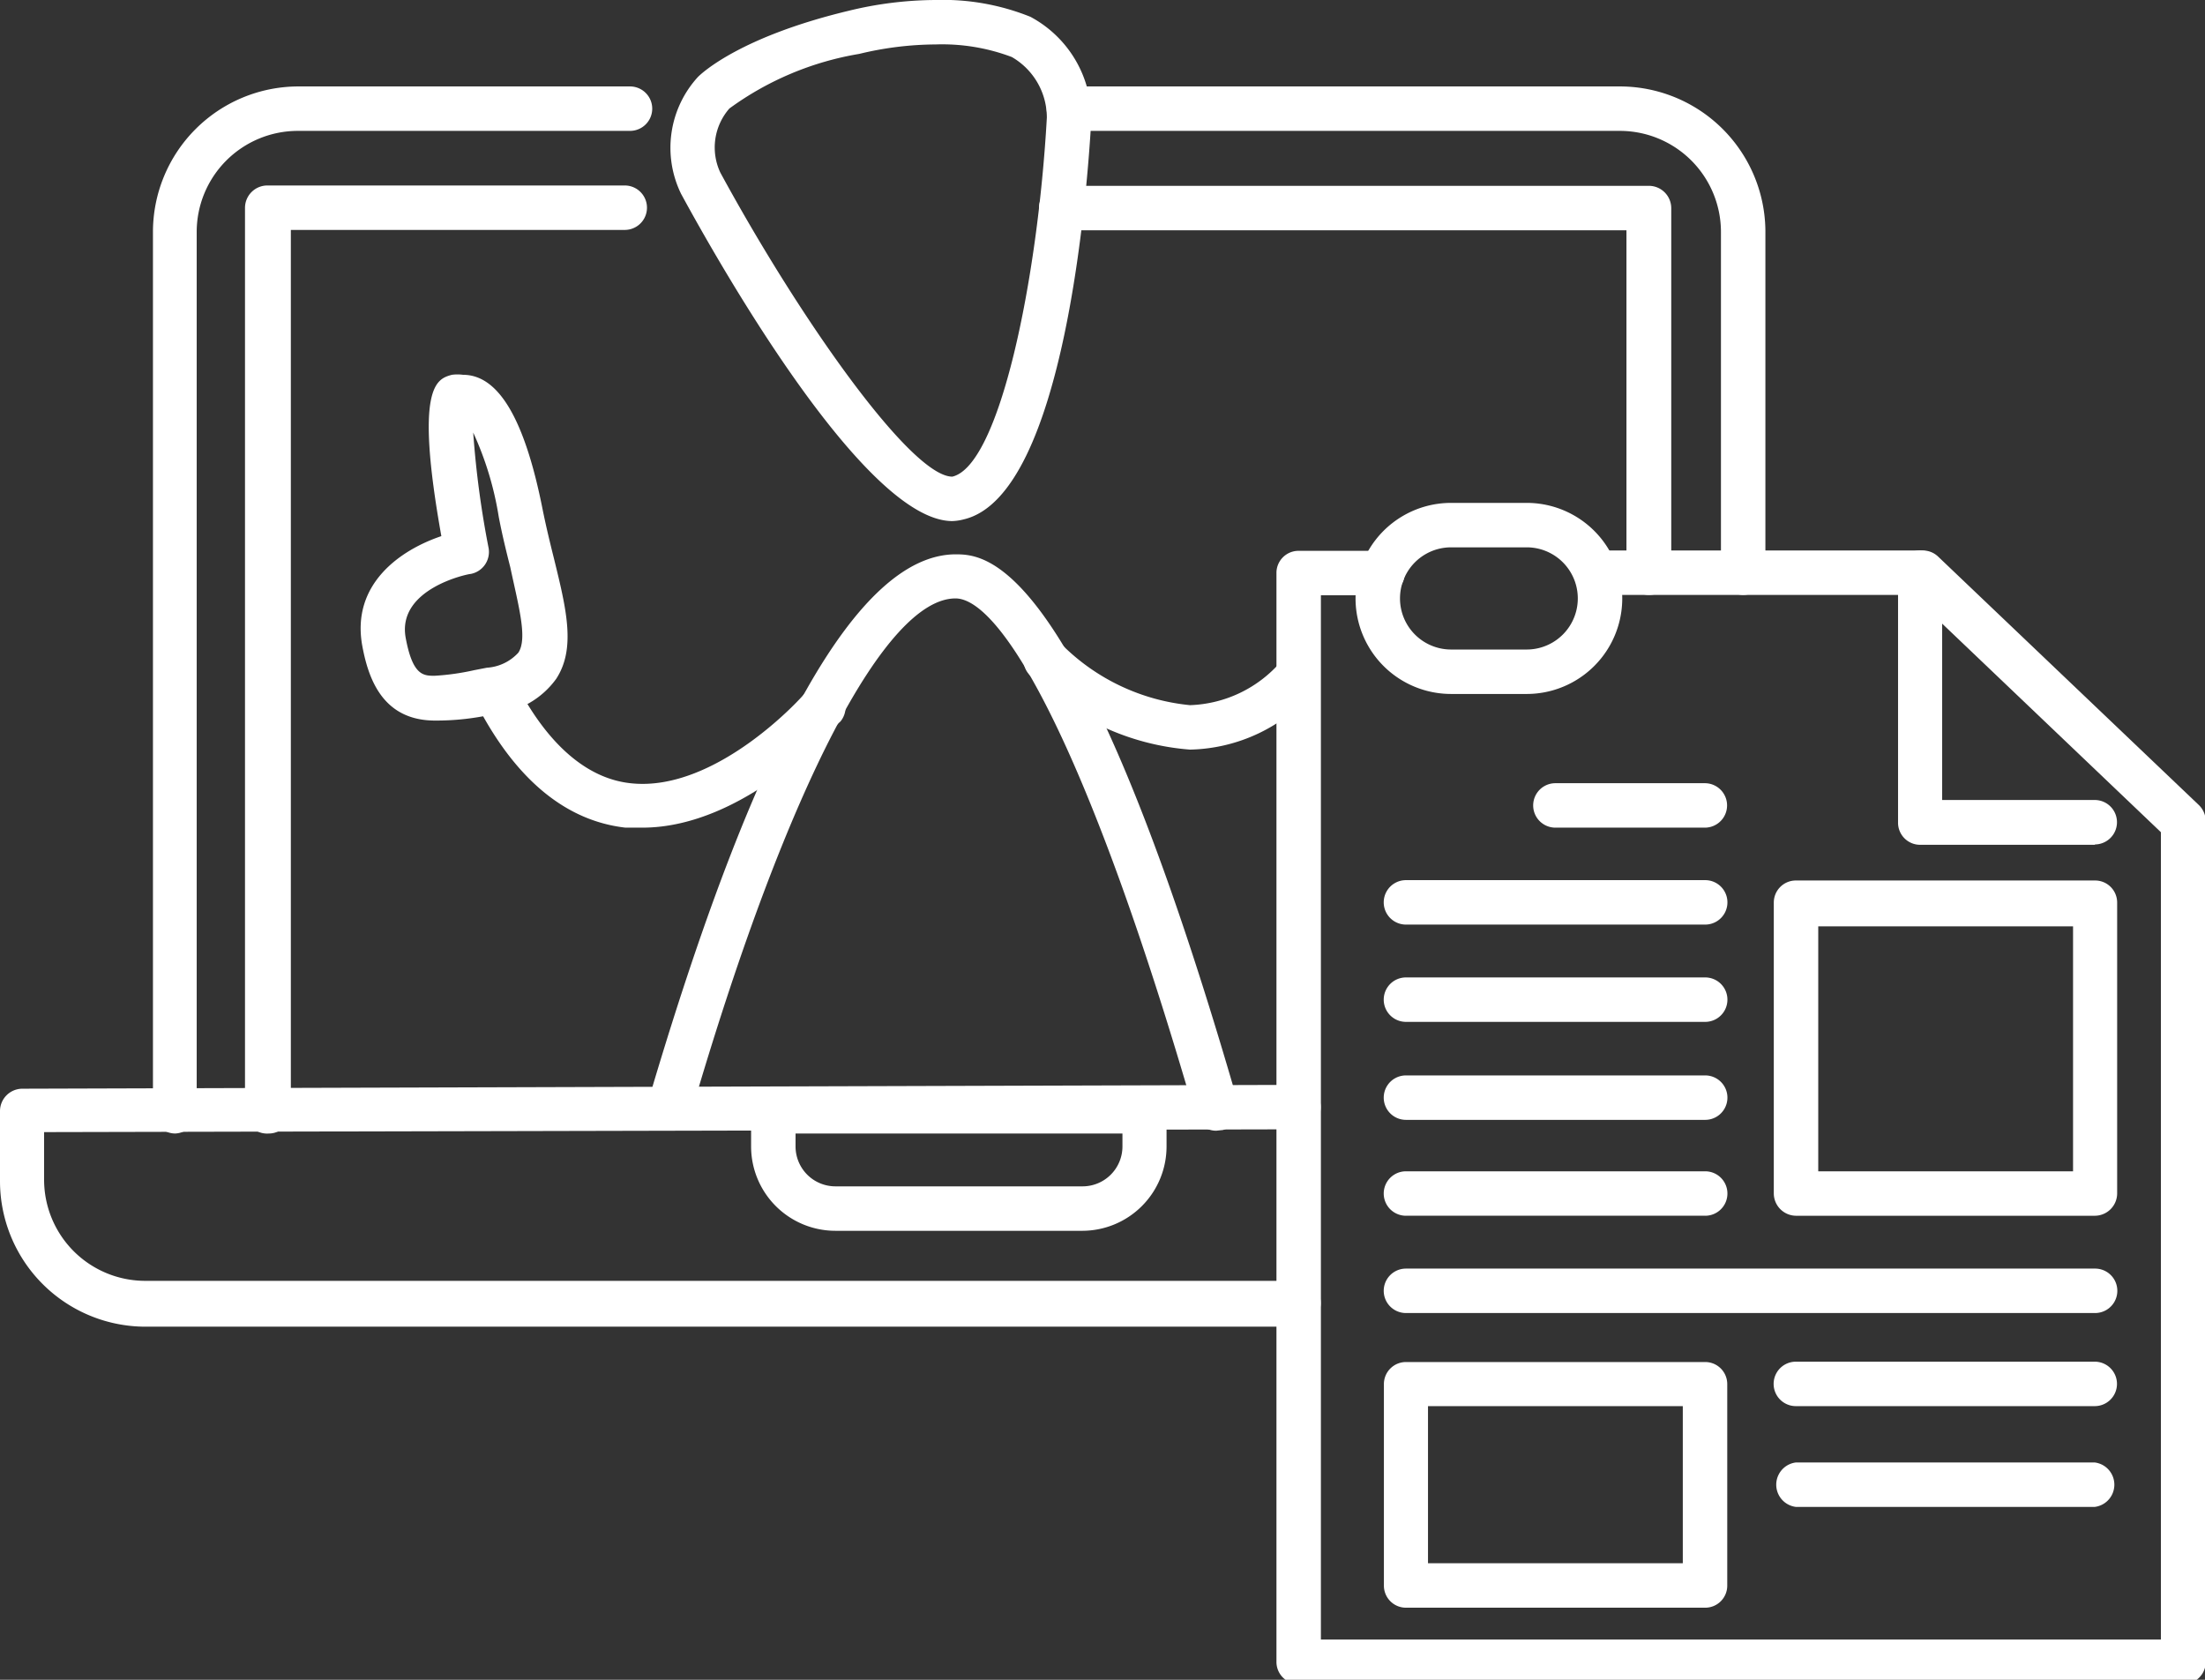 <svg xmlns="http://www.w3.org/2000/svg" viewBox="0 0 63 48"><rect x="0" y="0" width="63" height="48" fill="#333333" stroke="none"/><title>infographics-1.svg</title><g fill="#fff"><path d="M59.86 24.14h-5a.63.63 0 0 1-.63-.64v-7.14a.63.63 0 0 1 .63-.63.63.63 0 0 1 .63.63v6.5h4.36a.63.63 0 1 1 0 1.27zM37.1 37.91H4.16A4.16 4.16 0 0 1 0 33.75v-2a.64.64 0 0 1 .63-.64L37.1 31a.63.63 0 0 1 0 1.27l-35.84.08v1.36a2.89 2.89 0 0 0 2.89 2.89H37.1a.63.63 0 1 1 0 1.27z"/><path d="M30.93 35.17h-7.06a2.41 2.41 0 0 1-2.41-2.41v-1a.64.64 0 0 1 .63-.64H32.7a.64.64 0 0 1 .63.64v1a2.41 2.41 0 0 1-2.4 2.41zm-8.2-2.78v.37a1.14 1.14 0 0 0 1.14 1.14h7.06a1.14 1.14 0 0 0 1.14-1.14v-.37zM5 32.39a.64.64 0 0 1-.63-.63V6.63a4.16 4.16 0 0 1 4.14-4.16H18a.63.63 0 1 1 0 1.27H8.51a2.89 2.89 0 0 0-2.89 2.89v25.13a.64.64 0 0 1-.62.63zM49.8 17a.64.64 0 0 1-.63-.63V6.63a2.89 2.89 0 0 0-2.89-2.89H30.54a.63.63 0 1 1 0-1.27h15.74a4.16 4.16 0 0 1 4.16 4.16v9.74a.64.64 0 0 1-.64.63z"/><path d="M7.68 32.39a.63.63 0 0 1-.68-.63V5.94a.64.64 0 0 1 .63-.64h10.22a.63.63 0 1 1 0 1.27H8.31v25.19a.63.63 0 0 1-.63.63zM47.11 17a.64.64 0 0 1-.64-.63V6.58H30.32a.63.63 0 0 1 0-1.27h16.8a.64.64 0 0 1 .63.64v10.42a.63.63 0 0 1-.64.63z"/><path d="M62.38 48.12H37.1a.63.63 0 0 1-.63-.63V16.37a.63.63 0 0 1 .63-.63h2.4a.63.63 0 1 1 0 1.27h-1.76v29.84h24V23.78L54.63 17h-9a.63.63 0 1 1 0-1.27h9.3a.63.63 0 0 1 .44.17l7.45 7.1a.64.64 0 0 1 .2.46v24a.63.63 0 0 1-.64.66zM27.21 14.89c-2.47 0-6.56-7.16-7.75-9.35a3 3 0 0 1 .48-3.34c.12-.12 1.22-1.15 4.3-1.89A10.62 10.62 0 0 1 26.73 0a6.69 6.69 0 0 1 2.71.48 3.29 3.29 0 0 1 1.74 2.94c-.1 1.79-.73 10.73-3.64 11.42a1.48 1.48 0 0 1-.33.05zm-.48-13.62a9.41 9.41 0 0 0-2.18.27 8.72 8.72 0 0 0-3.71 1.56 1.69 1.69 0 0 0-.26 1.83c2.27 4.18 5.45 8.69 6.63 8.69 1.35-.32 2.44-5.62 2.7-10.26a2 2 0 0 0-1-1.73 5.63 5.63 0 0 0-2.18-.36zm8.02 31.04a.63.63 0 0 1-.61-.46C31 21 28.56 17.1 27.3 17.1c-2 0-4.8 5.38-7.44 14.32a.64.64 0 0 1-1.22-.36c3-10.06 5.88-15.18 8.64-15.22.89 0 3.57 0 8.09 15.67a.63.63 0 0 1-.43.78z"/><path d="M34 21.42a7.2 7.2 0 0 1-4.58-2.13.63.63 0 0 1 .91-.88A6 6 0 0 0 34 20.15a3.59 3.59 0 0 0 2.61-1.26.63.63 0 1 1 .92.87A4.8 4.8 0 0 1 34 21.42zm-15.65 2.23h-.48c-1.67-.19-3.08-1.33-4.18-3.39a.63.63 0 1 1 1.12-.6c.89 1.67 2 2.59 3.2 2.72 2.48.28 5-2.56 5-2.59a.63.63 0 1 1 1 .83c-.16.11-2.71 3.03-5.66 3.03z"/><path d="M12.43 20.59c-1.51 0-1.91-1.22-2.08-2.14-.32-1.77 1.1-2.74 2.26-3.13-.77-4.31-.13-4.49.3-4.61a1.2 1.2 0 0 1 .32 0c1 0 1.76 1.23 2.28 3.88.1.49.21.94.32 1.38.35 1.43.63 2.56.06 3.43a2.45 2.45 0 0 1-1.74 1l-.36.07a7.37 7.37 0 0 1-1.36.12zm1.09-8.23a27.24 27.24 0 0 0 .44 3.3.64.64 0 0 1-.51.74c-.08 0-2.11.42-1.86 1.82.2 1.09.51 1.09.83 1.09a7 7 0 0 0 1.13-.16l.36-.07a1.33 1.33 0 0 0 .9-.43c.27-.41 0-1.35-.23-2.44-.11-.43-.23-.92-.33-1.44a9.21 9.21 0 0 0-.73-2.41zm30.1 7.47h-2.16a2.73 2.73 0 0 1 0-5.46h2.16a2.73 2.73 0 1 1 0 5.46zm-2.16-4.19a1.46 1.46 0 0 0 0 2.92h2.16a1.46 1.46 0 1 0 0-2.92zm18.4 19.1h-8.55a.64.64 0 0 1-.63-.64v-8.31a.63.63 0 0 1 .63-.63h8.55a.63.63 0 0 1 .63.63v8.32a.64.64 0 0 1-.63.63zm-7.91-1.27h7.28v-7h-7.28zm-3.23 12.47h-8.55a.63.63 0 0 1-.63-.63v-5.76a.63.63 0 0 1 .63-.63h8.55a.63.63 0 0 1 .63.63v5.75a.63.63 0 0 1-.63.64zm-7.92-1.27h7.28v-4.49H40.8zm7.92-21.02h-4.28a.63.63 0 1 1 0-1.27h4.27a.63.63 0 0 1 0 1.27zm0 2.77h-8.55a.63.63 0 1 1 0-1.27h8.55a.63.63 0 0 1 0 1.27zm0 2.78h-8.55a.63.63 0 1 1 0-1.27h8.55a.63.63 0 0 1 0 1.27zm0 2.8h-8.55a.63.63 0 1 1 0-1.27h8.55a.63.63 0 0 1 0 1.27zm0 2.74h-8.55a.63.63 0 1 1 0-1.27h8.55a.63.63 0 0 1 0 1.27zm11.14 5.44h-8.55a.63.63 0 1 1 0-1.27h8.54a.63.63 0 1 1 0 1.27zm0 2.88h-8.55a.64.64 0 0 1 0-1.27h8.54a.64.64 0 0 1 0 1.27zm0-5.54H40.17a.63.63 0 1 1 0-1.27h19.69a.63.63 0 1 1 0 1.27z"/></g></svg>